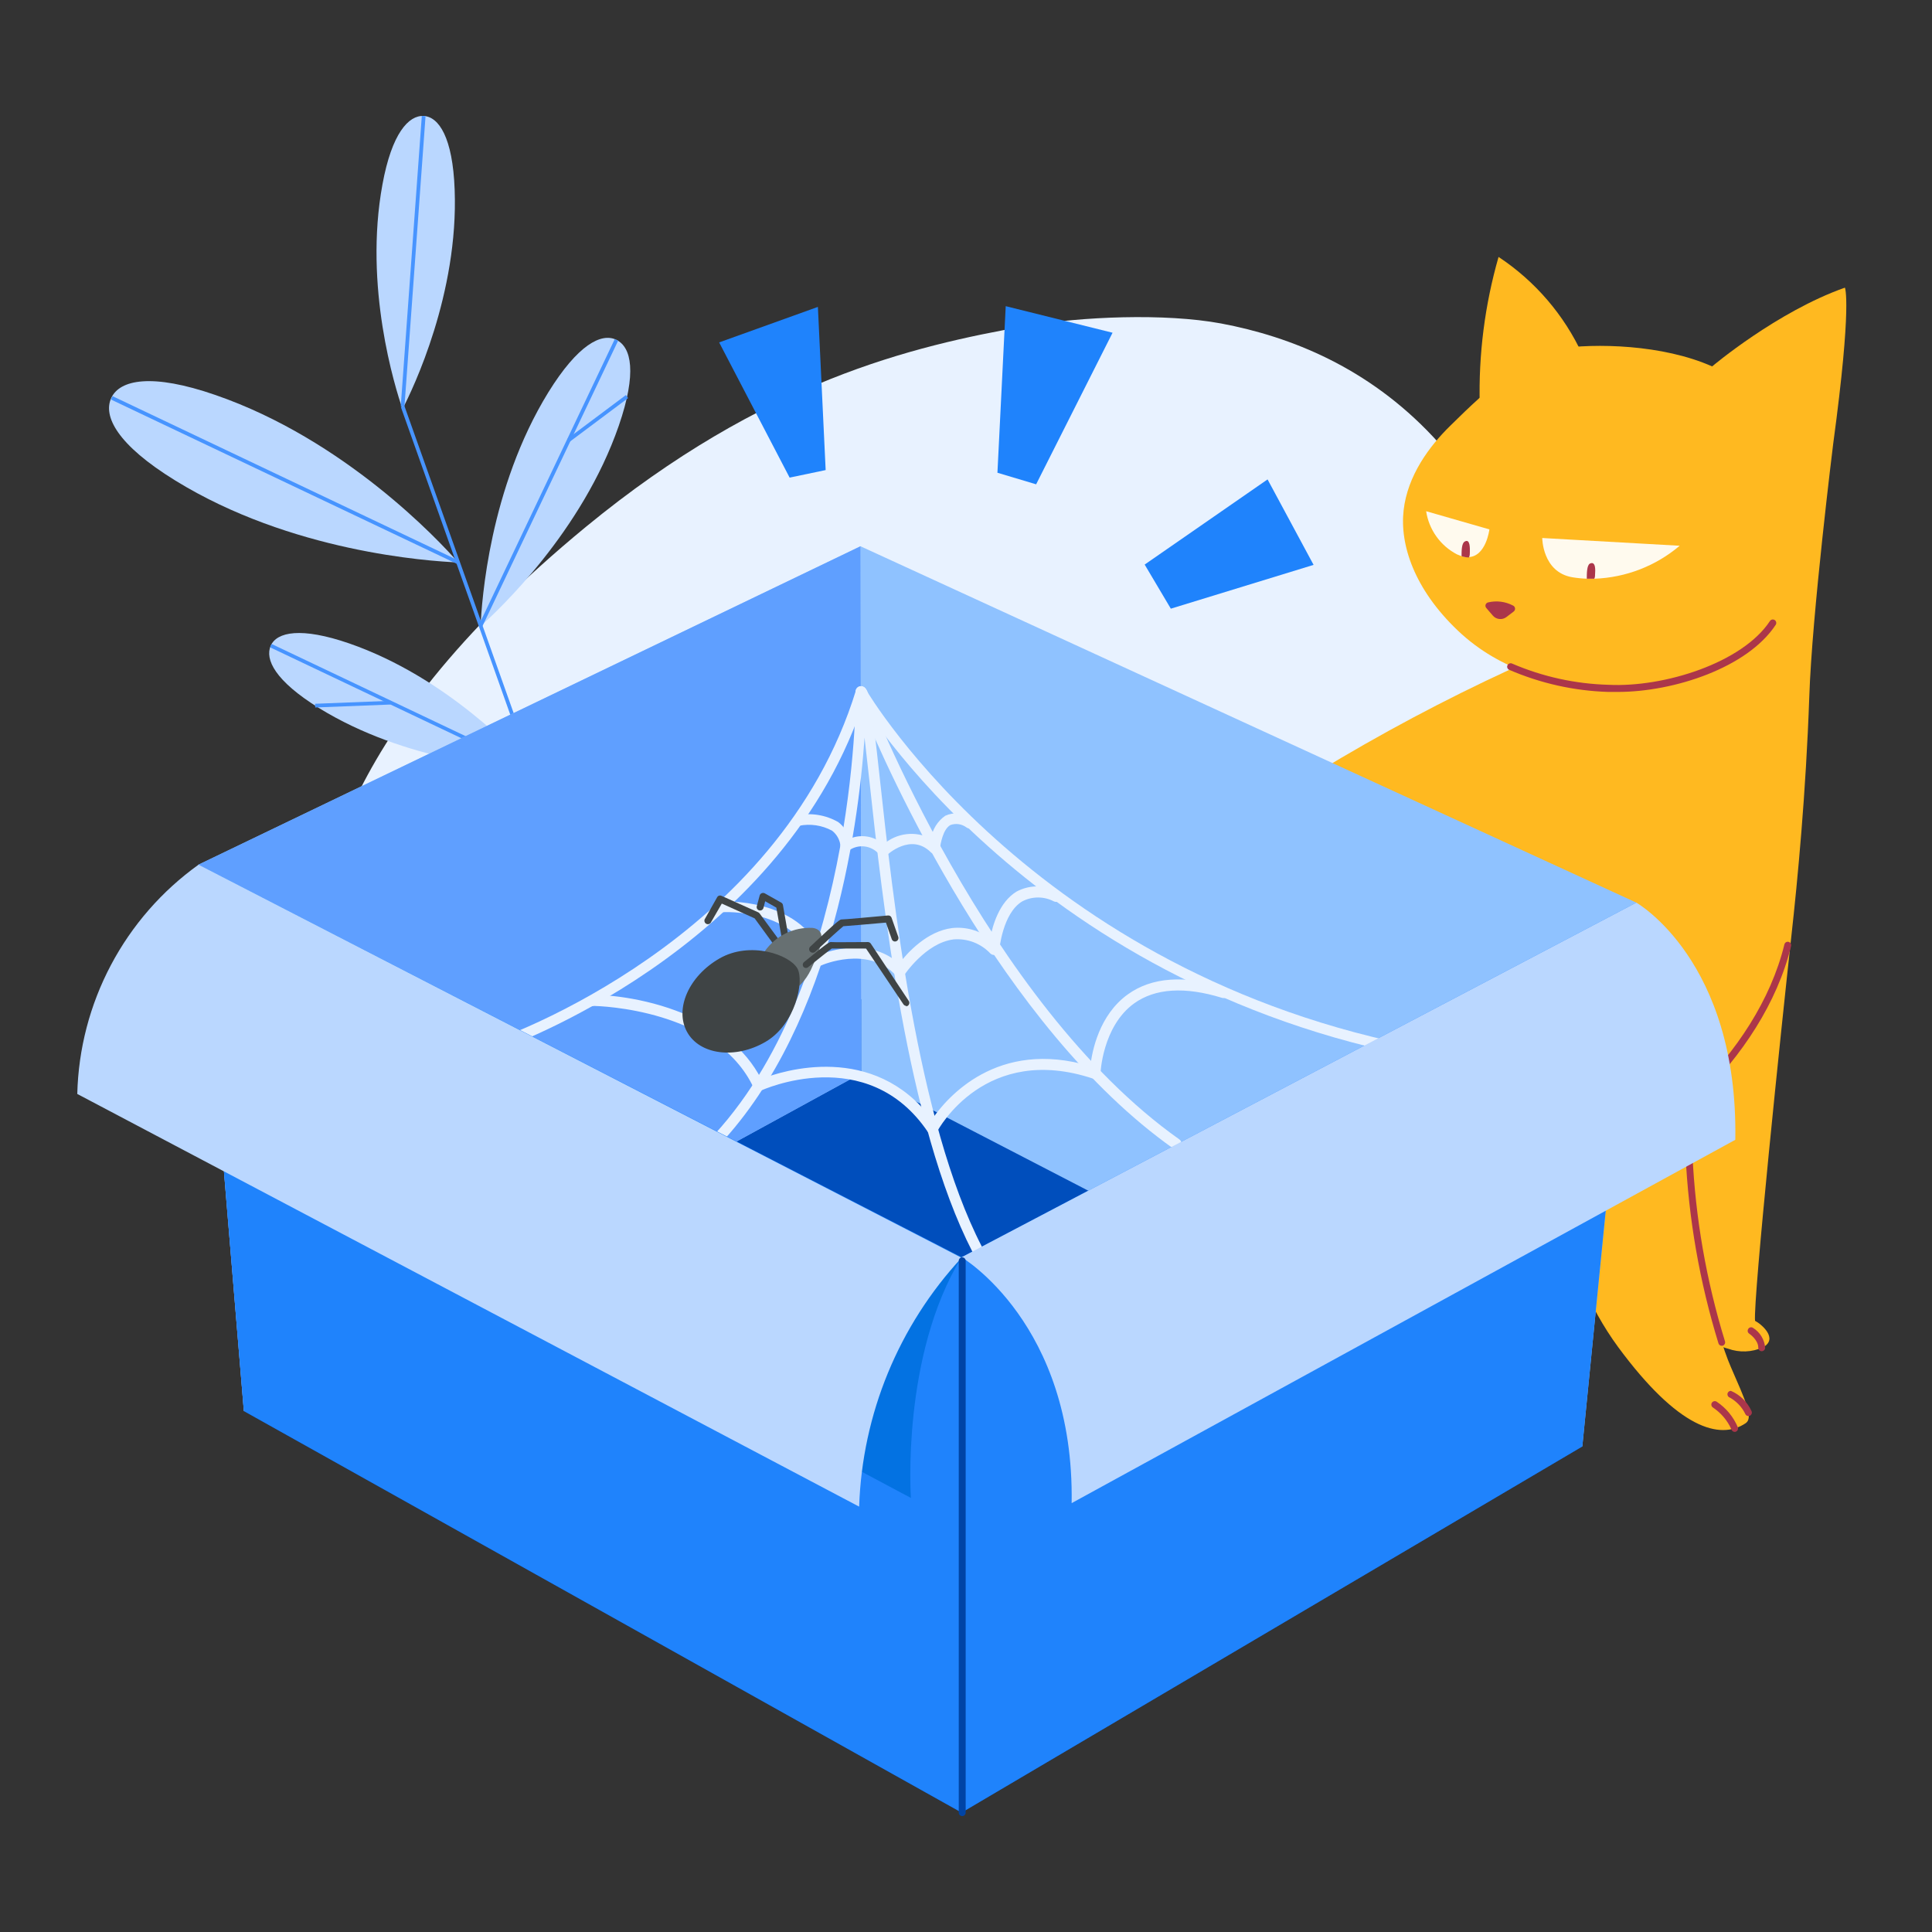 <svg width="100" height="100" viewBox="0 0 100 100" fill="none" xmlns="http://www.w3.org/2000/svg">
<rect x="0" y="0" width="100" height="100" fill="#333333" stroke="none"/>
<path d="M81.725 44.755L54.863 79.507C46.566 78.621 36.733 76.162 28.898 71.573C19.407 66.015 15.88 57.669 16.133 51C16.298 46.697 16.87 38.345 30.334 27.263C39.534 19.703 47.264 17.91 53.075 16.881C55.996 16.38 60.288 16.204 63.204 16.743C70.467 18.108 79.161 23.186 81.323 40.232C81.516 41.767 81.653 43.275 81.725 44.755Z" fill="#E8F2FF"/>
<path d="M20.832 21.172C21.382 20.116 23.737 15.197 23.533 9.816C23.434 7.103 22.708 6.046 21.932 6.002C21.156 5.958 20.281 6.894 19.797 9.54C18.818 14.839 20.446 20.044 20.832 21.172Z" fill="#BAD7FF"/>
<path d="M23.714 29.112C22.707 27.951 17.816 22.746 11.152 20.446C7.851 19.302 6.2 19.654 5.76 20.595C5.32 21.536 6.063 23.016 9.062 24.865C15.053 28.562 22.157 29.046 23.714 29.112Z" fill="#BAD7FF"/>
<path d="M27.527 39.836C26.752 38.961 23.082 35.038 18.08 33.305C15.577 32.441 14.328 32.711 14.014 33.42C13.7 34.13 14.245 35.242 16.495 36.639C21.002 39.423 26.361 39.792 27.5 39.836" fill="#BAD7FF"/>
<path d="M24.875 32.414C24.93 31.132 25.332 25.261 28.38 20.309C29.91 17.838 31.131 17.206 31.907 17.591C32.683 17.976 32.974 19.296 32.028 22.036C30.13 27.522 25.838 31.539 24.875 32.414Z" fill="#BAD7FF"/>
<path d="M20.749 21.068L29.734 46.335L29.916 46.269L20.931 21.008L20.749 21.068Z" fill="#4794FF"/>
<path d="M21.833 6L20.743 21.025L20.935 21.039L22.026 6.014L21.833 6Z" fill="#4794FF"/>
<path d="M5.826 20.505L5.743 20.679L23.67 29.195L23.752 29.021L5.826 20.505Z" fill="#4794FF"/>
<path d="M27.572 39.753L14.058 33.332L13.976 33.503L27.489 39.924L27.572 39.753Z" fill="#4794FF"/>
<path d="M31.82 17.551L24.789 32.346L24.963 32.428L31.994 17.634L31.82 17.551Z" fill="#4794FF"/>
<path d="M32.395 20.449L29.373 22.711L29.488 22.865L32.51 20.604L32.395 20.449Z" fill="#4794FF"/>
<path d="M20.217 36.274L16.308 36.427L16.315 36.619L20.224 36.466L20.217 36.274Z" fill="#4794FF"/>
<path d="M95.491 14.889C95.093 17.699 94.331 20.446 93.224 23.059C92.26 21.62 91.011 20.393 89.554 19.456C87.237 18.019 83.71 17.766 81.41 17.959C79.111 18.151 76.97 20.16 75.094 22.009C73.96 23.109 72.855 24.628 72.651 26.41C72.447 28.193 73.201 30.488 75.446 32.628C77.691 34.768 80.541 35.456 83.248 35.594C86.098 35.742 90.253 34.493 91.76 32.226" fill="#FFB920"/>
<path d="M78.148 34.642C78.148 34.642 78.655 33.288 79.353 31.17C80.052 29.051 83.271 28.116 85.857 29.976C88.443 31.835 89.945 34.311 89.797 38.57C89.648 42.829 89.18 49.575 87.893 53.696C86.605 57.817 76.371 65.591 76.371 65.591C75.346 66.992 74.011 68.137 72.471 68.937C70.93 69.737 69.226 70.17 67.491 70.202C61.438 70.379 65.906 55.308 65.906 55.308C72.509 58.928 69.526 70.676 69.526 70.676C70.275 70.912 75.425 73.003 70.077 73.146C64.728 73.289 59.072 70.896 59.072 70.896C56.618 66.109 45.361 45.839 47.71 41.409C50.214 36.677 60.03 45.063 68.195 39.962C71.419 37.999 74.754 36.223 78.181 34.642" fill="#FFB920"/>
<path d="M76.591 20.925C76.525 18.348 76.854 15.776 77.565 13.299C79.458 14.55 80.963 16.305 81.912 18.366" fill="#FFB920"/>
<path d="M88.619 18.966C88.619 18.966 91.969 16.132 95.491 14.889C95.491 14.889 95.876 15.653 94.886 22.971C94.886 22.971 93.785 31.814 93.648 36.078C93.472 41.057 93.048 45.509 92.718 48.48C92.217 53.003 90.737 67.253 90.841 68.365C91.188 68.546 92.058 69.295 91.254 69.735C90.682 69.995 90.03 70.021 89.438 69.806C89.031 69.685 85.284 68.899 83.826 59.825" fill="#FFB920"/>
<path d="M79.931 59.539C79.931 59.539 80.657 65.52 83.755 69.724C86.853 73.927 89.02 74.566 90.357 73.663C90.765 73.383 90.357 72.524 89.587 70.753C88.817 68.981 87.579 64.222 87.425 59.748" fill="#FFB920"/>
<path d="M89.12 69.658C89.082 69.659 89.045 69.647 89.015 69.626C88.984 69.604 88.961 69.573 88.949 69.537C87.971 66.361 87.398 63.074 87.243 59.754C87.243 59.705 87.183 54.769 87.579 50.95C87.585 50.903 87.609 50.86 87.646 50.83C87.683 50.8 87.73 50.786 87.777 50.791C87.8 50.793 87.823 50.8 87.844 50.81C87.864 50.821 87.882 50.836 87.897 50.854C87.912 50.872 87.923 50.892 87.93 50.915C87.937 50.937 87.939 50.96 87.937 50.983C87.541 54.78 87.601 59.694 87.601 59.743C87.75 63.029 88.316 66.283 89.285 69.427C89.299 69.472 89.295 69.521 89.273 69.563C89.251 69.605 89.214 69.637 89.169 69.653L89.12 69.658Z" fill="#AB364A"/>
<path d="M79.93 60.656L80.255 67.864C80.957 68.138 81.554 68.627 81.961 69.262C82.126 69.597 82.054 69.999 81.575 70.021L80.189 70.076L75.193 70.28L67.319 70.604L65.872 70.665" fill="#FFB920"/>
<path d="M80.53 61.609C80.494 61.609 80.458 61.598 80.427 61.577C80.397 61.557 80.373 61.527 80.36 61.493C80.344 61.448 80.347 61.398 80.367 61.355C80.388 61.312 80.425 61.278 80.47 61.262C85.18 59.578 90.952 54.659 92.36 48.882C92.366 48.859 92.376 48.838 92.389 48.819C92.403 48.8 92.42 48.784 92.44 48.772C92.46 48.759 92.482 48.751 92.505 48.747C92.528 48.744 92.552 48.745 92.575 48.75C92.598 48.755 92.619 48.765 92.638 48.779C92.657 48.793 92.673 48.81 92.685 48.83C92.698 48.85 92.706 48.872 92.71 48.895C92.713 48.918 92.712 48.942 92.707 48.965C91.271 54.874 85.389 59.886 80.602 61.62C80.578 61.623 80.553 61.619 80.53 61.609Z" fill="#AB364A"/>
<path d="M83.733 35.814H83.243C81.477 35.76 79.737 35.371 78.115 34.669C78.093 34.66 78.074 34.646 78.058 34.629C78.042 34.612 78.029 34.592 78.021 34.57C78.013 34.548 78.009 34.524 78.01 34.501C78.011 34.477 78.017 34.454 78.027 34.433C78.047 34.39 78.083 34.358 78.127 34.341C78.171 34.325 78.22 34.326 78.263 34.345C79.844 35.026 81.539 35.399 83.259 35.445C86.143 35.588 90.187 34.306 91.612 32.144C91.638 32.105 91.679 32.077 91.725 32.068C91.772 32.059 91.82 32.068 91.859 32.094C91.899 32.121 91.926 32.162 91.935 32.208C91.945 32.254 91.935 32.303 91.909 32.342C90.456 34.554 86.654 35.814 83.733 35.814Z" fill="#AB364A"/>
<path d="M77.091 27.401C77.091 27.401 76.921 28.82 75.991 28.837C75.86 28.837 75.729 28.815 75.606 28.771L75.413 28.694C74.99 28.474 74.625 28.157 74.347 27.768C74.07 27.38 73.888 26.932 73.817 26.46L77.091 27.401Z" fill="#FFFAEE"/>
<path d="M86.941 28.248C85.706 29.294 84.156 29.895 82.539 29.954C82.407 29.954 82.275 29.954 82.148 29.954C81.888 29.946 81.629 29.92 81.372 29.877C79.832 29.607 79.826 27.847 79.826 27.847L86.941 28.248Z" fill="#FFFAEE"/>
<path d="M76.08 28.562C76.08 28.661 76.08 28.76 76.035 28.853C75.904 28.853 75.774 28.831 75.65 28.787C75.65 28.529 75.65 28.122 75.81 28.034C76.107 27.852 76.08 28.419 76.08 28.562Z" fill="#AB364A"/>
<path d="M82.561 29.707C82.561 29.789 82.561 29.872 82.522 29.954C82.39 29.954 82.258 29.954 82.132 29.954C82.132 29.696 82.132 29.261 82.291 29.173C82.616 29.014 82.572 29.569 82.561 29.707Z" fill="#AB364A"/>
<path d="M77.026 31.18C77.458 31.077 77.914 31.134 78.308 31.34C78.338 31.352 78.363 31.372 78.383 31.398C78.402 31.424 78.415 31.454 78.418 31.486C78.422 31.518 78.418 31.55 78.405 31.579C78.392 31.609 78.372 31.635 78.346 31.654L77.978 31.934C77.873 32.016 77.741 32.054 77.609 32.041C77.476 32.027 77.354 31.964 77.268 31.863L76.932 31.472C76.911 31.449 76.897 31.421 76.89 31.391C76.883 31.36 76.885 31.329 76.894 31.299C76.904 31.27 76.921 31.243 76.944 31.222C76.967 31.201 76.995 31.187 77.026 31.18Z" fill="#AB364A"/>
<path d="M89.791 74.115C89.751 74.115 89.711 74.102 89.679 74.077C89.647 74.052 89.625 74.017 89.615 73.978C89.408 73.519 89.076 73.129 88.658 72.85C88.618 72.823 88.591 72.782 88.582 72.736C88.572 72.69 88.582 72.641 88.608 72.602C88.634 72.563 88.675 72.535 88.722 72.526C88.768 72.517 88.816 72.526 88.856 72.552C89.347 72.879 89.73 73.345 89.956 73.889C89.968 73.935 89.961 73.984 89.938 74.025C89.914 74.067 89.875 74.097 89.83 74.11L89.791 74.115Z" fill="#AB364A"/>
<path d="M90.501 73.295C90.467 73.296 90.435 73.286 90.406 73.269C90.378 73.251 90.356 73.226 90.341 73.196C90.169 72.837 89.89 72.539 89.543 72.343C89.504 72.332 89.471 72.307 89.447 72.275C89.423 72.242 89.411 72.202 89.411 72.162C89.414 72.116 89.434 72.072 89.468 72.04C89.502 72.009 89.546 71.991 89.593 71.991C90.067 72.196 90.448 72.571 90.66 73.042C90.679 73.085 90.68 73.134 90.664 73.178C90.648 73.222 90.615 73.258 90.572 73.279C90.55 73.289 90.525 73.295 90.501 73.295Z" fill="#AB364A"/>
<path d="M91.178 69.939C91.154 69.937 91.13 69.931 91.109 69.921C91.088 69.91 91.068 69.896 91.052 69.878C91.037 69.86 91.025 69.839 91.017 69.817C91.009 69.794 91.006 69.77 91.007 69.746C91.007 69.35 90.545 69.031 90.54 69.031C90.52 69.018 90.503 69.001 90.49 68.982C90.476 68.963 90.467 68.941 90.462 68.918C90.458 68.894 90.458 68.871 90.463 68.848C90.467 68.825 90.477 68.803 90.49 68.783C90.502 68.763 90.517 68.746 90.536 68.732C90.555 68.718 90.576 68.709 90.599 68.704C90.622 68.698 90.645 68.698 90.668 68.702C90.691 68.706 90.713 68.715 90.732 68.728C90.913 68.839 91.064 68.991 91.174 69.172C91.284 69.353 91.35 69.557 91.365 69.768C91.362 69.815 91.341 69.859 91.306 69.891C91.271 69.923 91.225 69.94 91.178 69.939Z" fill="#AB364A"/>
<path d="M81.901 74.869L49.773 93.819L12.622 73.037L47.638 49.68L81.901 74.869Z" fill="#004EBC"/>
<path d="M44.54 28.275L84.695 46.719L81.9 74.868L44.584 55.55L44.54 28.275Z" fill="#8FC2FF"/>
<path d="M84.696 46.72L81.901 74.869L49.773 93.819V65.075L84.696 46.72Z" fill="#1F83FC"/>
<path d="M44.584 55.55L44.54 28.275L10.273 44.755L12.622 73.036L44.584 55.55Z" fill="#85BCFF"/>
<path d="M44.54 28.275L26.587 36.908L26.41 36.991L24.1 38.102L23.88 38.212L10.273 44.755L12.622 73.036L44.584 55.55L44.54 28.275Z" fill="#5F9FFF"/>
<path d="M60.882 59.49C60.825 59.49 60.769 59.473 60.722 59.441C51.803 53.124 45.921 39.831 44.601 36.623C40.199 49.344 26.025 54.263 25.893 54.313C25.858 54.33 25.82 54.339 25.781 54.34C25.742 54.341 25.703 54.333 25.668 54.318C25.632 54.303 25.599 54.281 25.573 54.252C25.546 54.224 25.526 54.19 25.514 54.153C25.501 54.117 25.497 54.077 25.5 54.039C25.504 54 25.516 53.962 25.535 53.929C25.554 53.895 25.58 53.866 25.612 53.843C25.643 53.82 25.679 53.804 25.717 53.795C25.849 53.746 40.314 48.728 44.309 35.715C44.327 35.661 44.36 35.614 44.406 35.58C44.451 35.545 44.505 35.525 44.562 35.523C44.62 35.521 44.676 35.537 44.725 35.568C44.773 35.6 44.81 35.645 44.832 35.699C44.892 35.864 51.038 51.897 61.041 58.973C61.1 59.016 61.14 59.08 61.152 59.152C61.165 59.224 61.148 59.298 61.107 59.358C61.083 59.397 61.05 59.429 61.01 59.452C60.971 59.474 60.927 59.488 60.882 59.49Z" fill="#E8F2FF"/>
<path d="M50.576 64.932C50.525 64.932 50.475 64.918 50.431 64.892C50.388 64.865 50.352 64.828 50.328 64.783C46.933 58.18 45.668 46.576 44.991 40.337C44.909 39.577 44.826 38.835 44.749 38.18C44.419 42.945 42.966 53.74 36.639 59.864C36.586 59.915 36.516 59.943 36.442 59.942C36.369 59.941 36.299 59.911 36.248 59.859C36.197 59.806 36.169 59.735 36.17 59.662C36.171 59.589 36.201 59.519 36.254 59.468C44.331 51.655 44.298 35.973 44.298 35.808C44.297 35.766 44.306 35.724 44.325 35.685C44.343 35.647 44.37 35.613 44.404 35.587C44.438 35.561 44.477 35.543 44.519 35.535C44.56 35.526 44.603 35.528 44.645 35.539C44.997 35.638 45.079 36.089 45.536 40.265C46.213 46.472 47.467 58.026 50.818 64.519C50.835 64.551 50.846 64.585 50.849 64.621C50.853 64.657 50.849 64.693 50.838 64.728C50.827 64.762 50.81 64.794 50.786 64.821C50.763 64.849 50.735 64.871 50.703 64.888C50.664 64.912 50.621 64.927 50.576 64.932Z" fill="#E8F2FF"/>
<path d="M48.249 58.708C48.204 58.707 48.161 58.695 48.121 58.674C48.082 58.653 48.049 58.623 48.023 58.587C44.881 53.938 39.434 56.425 39.379 56.452C39.31 56.48 39.233 56.48 39.164 56.452C39.098 56.425 39.043 56.374 39.01 56.309C37.107 52.221 30.961 52.072 30.752 52.067C30.689 52.082 30.624 52.076 30.566 52.049C30.508 52.022 30.461 51.976 30.432 51.919C30.417 51.886 30.407 51.85 30.406 51.814C30.404 51.777 30.409 51.741 30.421 51.706C30.434 51.672 30.453 51.641 30.477 51.614C30.502 51.587 30.531 51.565 30.564 51.55C30.818 51.429 32.941 51.55 34.966 52.304C37.096 53.074 38.587 54.268 39.401 55.853C40.502 55.412 45.222 53.921 48.238 57.938C48.991 56.837 51.605 53.74 56.436 55.187C56.524 54.406 56.887 52.54 58.378 51.467C59.611 50.581 61.305 50.455 63.413 51.099C63.486 51.12 63.547 51.169 63.584 51.236C63.621 51.302 63.629 51.381 63.608 51.453C63.587 51.526 63.538 51.588 63.471 51.625C63.405 51.661 63.326 51.67 63.253 51.649C61.322 51.055 59.792 51.154 58.703 51.935C57.052 53.129 56.959 55.561 56.959 55.583C56.956 55.626 56.944 55.669 56.923 55.707C56.902 55.745 56.873 55.778 56.838 55.803C56.803 55.827 56.763 55.843 56.721 55.849C56.678 55.854 56.636 55.85 56.596 55.836C51.022 53.971 48.595 58.4 48.496 58.587C48.474 58.629 48.442 58.664 48.403 58.69C48.363 58.716 48.318 58.732 48.271 58.736L48.249 58.708Z" fill="#E8F2FF"/>
<path d="M46.566 50.571C46.528 50.571 46.49 50.563 46.455 50.548C46.42 50.533 46.388 50.511 46.362 50.483C44.931 48.91 42.511 49.961 42.511 49.971C42.476 49.986 42.438 49.994 42.4 49.994C42.363 49.994 42.325 49.986 42.29 49.971C42.255 49.957 42.223 49.934 42.197 49.906C42.172 49.877 42.153 49.843 42.142 49.806C41.173 47.006 37.443 47.209 37.404 47.215C37.368 47.217 37.332 47.213 37.298 47.201C37.263 47.19 37.232 47.172 37.204 47.148C37.177 47.124 37.154 47.095 37.138 47.063C37.122 47.03 37.113 46.995 37.11 46.959C37.108 46.923 37.112 46.887 37.124 46.852C37.135 46.818 37.153 46.786 37.177 46.759C37.201 46.731 37.23 46.709 37.262 46.693C37.294 46.677 37.33 46.667 37.366 46.665C37.41 46.665 41.322 46.439 42.56 49.361C43.253 49.113 45.146 48.623 46.538 49.878C46.951 49.328 47.98 48.194 49.289 48.035C49.989 47.961 50.689 48.158 51.248 48.585C51.375 47.897 51.721 46.692 52.618 46.147C52.949 45.971 53.319 45.879 53.694 45.879C54.069 45.879 54.438 45.971 54.77 46.147C54.837 46.176 54.891 46.23 54.919 46.298C54.947 46.366 54.947 46.443 54.918 46.511C54.89 46.578 54.835 46.632 54.767 46.66C54.699 46.688 54.623 46.688 54.555 46.659C54.301 46.524 54.017 46.454 53.73 46.454C53.442 46.454 53.158 46.524 52.904 46.659C51.886 47.281 51.727 49.157 51.721 49.179C51.718 49.23 51.7 49.279 51.67 49.32C51.64 49.361 51.598 49.392 51.551 49.41C51.503 49.429 51.45 49.434 51.4 49.425C51.349 49.415 51.302 49.391 51.264 49.355C51.023 49.098 50.726 48.898 50.396 48.771C50.067 48.645 49.713 48.594 49.361 48.623C47.908 48.8 46.797 50.478 46.786 50.494C46.763 50.53 46.733 50.559 46.696 50.581C46.66 50.602 46.619 50.614 46.577 50.615L46.566 50.571Z" fill="#E8F2FF"/>
<path d="M45.712 44.331C45.674 44.33 45.637 44.32 45.602 44.303C45.568 44.286 45.538 44.262 45.514 44.232C45.327 44.003 45.059 43.853 44.766 43.814C44.472 43.775 44.175 43.85 43.935 44.023C43.897 44.05 43.853 44.067 43.806 44.072C43.76 44.077 43.713 44.069 43.671 44.051C43.626 44.032 43.588 44.002 43.559 43.963C43.53 43.924 43.511 43.879 43.506 43.831C43.497 43.668 43.453 43.509 43.377 43.364C43.301 43.22 43.195 43.094 43.065 42.994C42.546 42.714 41.944 42.624 41.365 42.741C41.33 42.748 41.293 42.749 41.258 42.742C41.222 42.735 41.189 42.721 41.158 42.701C41.128 42.681 41.102 42.656 41.082 42.626C41.062 42.596 41.048 42.562 41.041 42.527C41.028 42.455 41.043 42.38 41.084 42.32C41.126 42.259 41.189 42.217 41.261 42.202C41.987 42.058 42.741 42.181 43.385 42.549C43.67 42.765 43.873 43.071 43.962 43.418C44.253 43.291 44.574 43.25 44.888 43.301C45.201 43.352 45.493 43.492 45.728 43.704C46.061 43.413 46.474 43.23 46.912 43.177C47.351 43.124 47.795 43.204 48.188 43.407C48.224 43.17 48.309 42.943 48.435 42.74C48.562 42.537 48.729 42.361 48.925 42.224C49.144 42.123 49.385 42.082 49.624 42.105C49.864 42.127 50.093 42.212 50.29 42.351C50.326 42.365 50.358 42.388 50.385 42.416C50.411 42.444 50.432 42.477 50.444 42.514C50.457 42.55 50.462 42.589 50.459 42.628C50.456 42.666 50.444 42.704 50.426 42.738C50.407 42.772 50.381 42.801 50.35 42.825C50.319 42.848 50.284 42.864 50.246 42.873C50.209 42.882 50.169 42.882 50.131 42.875C50.093 42.867 50.057 42.852 50.026 42.829C49.909 42.741 49.772 42.683 49.626 42.66C49.481 42.638 49.333 42.653 49.195 42.703C48.804 42.917 48.683 43.682 48.645 43.93C48.642 43.983 48.625 44.034 48.593 44.078C48.562 44.121 48.519 44.153 48.469 44.172C48.419 44.192 48.365 44.197 48.313 44.187C48.261 44.176 48.214 44.15 48.177 44.111C47.148 43.099 45.932 44.232 45.883 44.282C45.832 44.316 45.773 44.333 45.712 44.331Z" fill="#E8F2FF"/>
<path d="M74.792 54.973H74.748C53.52 51.512 44.425 36.106 44.337 35.952C44.314 35.92 44.298 35.885 44.29 35.847C44.282 35.81 44.282 35.771 44.29 35.733C44.298 35.695 44.314 35.66 44.336 35.629C44.359 35.597 44.388 35.571 44.421 35.552C44.454 35.533 44.491 35.52 44.529 35.516C44.568 35.512 44.606 35.516 44.643 35.528C44.68 35.539 44.714 35.559 44.742 35.584C44.771 35.61 44.794 35.641 44.81 35.676C44.898 35.831 53.85 51.011 74.836 54.445C74.909 54.45 74.976 54.485 75.024 54.541C75.071 54.596 75.095 54.669 75.089 54.742C75.083 54.815 75.048 54.882 74.993 54.93C74.937 54.977 74.865 55.001 74.792 54.995V54.973Z" fill="#E8F2FF"/>
<path d="M10.273 44.755L12.622 73.036L49.773 93.818V65.075L10.273 44.755Z" fill="#1F83FC"/>
<path d="M11.417 58.505L47.148 77.532C47.148 77.532 46.637 70.176 49.773 65.07L16.562 49.262L11.417 58.505Z" fill="#0372E2"/>
<path d="M10.278 44.755C8.384 46.112 6.831 47.891 5.742 49.95C4.653 52.01 4.056 54.294 4 56.623L44.469 77.983C44.63 73.191 46.513 68.618 49.773 65.102L10.278 44.755Z" fill="#BAD7FF"/>
<path d="M84.696 46.72C84.696 46.72 89.973 49.713 89.819 58.995L55.468 77.802C55.617 68.52 49.773 65.075 49.773 65.075L84.696 46.72Z" fill="#BAD7FF"/>
<path d="M49.807 94C49.783 94.001 49.76 93.997 49.737 93.988C49.715 93.98 49.695 93.967 49.678 93.95C49.662 93.934 49.648 93.914 49.639 93.892C49.63 93.871 49.625 93.847 49.625 93.824V65.256C49.625 65.233 49.63 65.209 49.639 65.188C49.648 65.166 49.662 65.146 49.678 65.13C49.695 65.113 49.715 65.1 49.737 65.092C49.76 65.083 49.783 65.079 49.807 65.08C49.853 65.08 49.898 65.099 49.931 65.132C49.964 65.165 49.983 65.21 49.983 65.256V93.824C49.983 93.871 49.964 93.915 49.931 93.948C49.898 93.981 49.853 94 49.807 94Z" fill="#0044A5"/>
<path d="M40.27 49.069C40.243 49.069 40.215 49.062 40.191 49.05C40.166 49.037 40.144 49.019 40.127 48.997L39.06 47.534L37.36 46.769L36.81 47.721C36.8 47.745 36.786 47.767 36.767 47.785C36.748 47.803 36.726 47.817 36.702 47.825C36.677 47.834 36.651 47.838 36.625 47.836C36.599 47.833 36.574 47.826 36.552 47.813C36.529 47.8 36.509 47.783 36.494 47.762C36.479 47.741 36.468 47.717 36.463 47.691C36.458 47.666 36.458 47.64 36.464 47.614C36.469 47.589 36.48 47.565 36.496 47.545L37.118 46.444C37.138 46.404 37.173 46.374 37.215 46.36C37.257 46.345 37.303 46.348 37.343 46.367L39.242 47.22C39.269 47.233 39.293 47.252 39.313 47.275L40.414 48.772C40.442 48.81 40.454 48.859 40.447 48.906C40.439 48.954 40.414 48.996 40.375 49.025C40.345 49.05 40.309 49.065 40.27 49.069Z" fill="#3F4445"/>
<path d="M40.651 48.777C40.609 48.777 40.568 48.762 40.536 48.734C40.504 48.707 40.482 48.67 40.475 48.629L40.183 46.978L39.605 46.648L39.517 46.995C39.504 47.04 39.474 47.079 39.433 47.103C39.392 47.126 39.343 47.133 39.297 47.121C39.275 47.115 39.254 47.105 39.235 47.091C39.217 47.077 39.201 47.06 39.189 47.04C39.178 47.02 39.17 46.998 39.167 46.975C39.163 46.952 39.165 46.929 39.171 46.907L39.319 46.356C39.325 46.33 39.337 46.305 39.354 46.284C39.371 46.263 39.393 46.246 39.418 46.235C39.443 46.223 39.47 46.217 39.498 46.217C39.526 46.217 39.553 46.223 39.578 46.235L40.436 46.719C40.459 46.732 40.478 46.75 40.493 46.77C40.508 46.791 40.519 46.815 40.524 46.84L40.827 48.579C40.835 48.626 40.825 48.674 40.798 48.713C40.771 48.752 40.73 48.779 40.684 48.788L40.651 48.777Z" fill="#3F4445"/>
<path d="M41.966 50.207C41.416 51.308 40.579 51.638 39.968 51.22C39.358 50.801 38.923 50.262 39.583 49.239C39.86 48.843 40.233 48.524 40.667 48.312C41.102 48.101 41.582 48.003 42.065 48.028C42.874 48.144 42.477 49.101 41.966 50.207Z" fill="#677072"/>
<path d="M41.272 50.125C41.64 50.78 41.178 53.02 39.621 53.927C38.064 54.835 36.215 54.604 35.56 53.41C34.906 52.216 35.659 50.516 37.244 49.608C38.829 48.7 40.864 49.41 41.272 50.125Z" fill="#3F4445"/>
<path d="M42.064 49.311C42.04 49.311 42.015 49.306 41.993 49.297C41.97 49.287 41.949 49.273 41.932 49.256C41.899 49.222 41.881 49.176 41.881 49.129C41.881 49.082 41.899 49.037 41.932 49.003C43.434 47.589 43.478 47.583 43.583 47.589C43.687 47.594 45.052 47.468 45.96 47.385C45.999 47.38 46.04 47.389 46.074 47.41C46.108 47.431 46.133 47.463 46.147 47.501L46.494 48.491C46.51 48.536 46.507 48.586 46.486 48.629C46.466 48.673 46.429 48.706 46.383 48.722C46.361 48.73 46.338 48.733 46.315 48.732C46.291 48.731 46.269 48.725 46.248 48.714C46.227 48.704 46.208 48.69 46.193 48.672C46.177 48.655 46.165 48.634 46.158 48.612L45.855 47.754C45.063 47.825 43.907 47.924 43.654 47.941C43.495 48.062 42.807 48.689 42.196 49.261C42.179 49.279 42.158 49.292 42.136 49.3C42.113 49.309 42.089 49.312 42.064 49.311Z" fill="#3F4445"/>
<path d="M46.917 52.067C46.887 52.066 46.857 52.058 46.83 52.044C46.804 52.03 46.781 52.009 46.763 51.985L44.826 49.096C43.577 49.096 43.175 49.096 43.054 49.096C42.906 49.195 42.345 49.646 41.844 50.048C41.828 50.065 41.808 50.078 41.786 50.088C41.764 50.097 41.741 50.102 41.717 50.102C41.694 50.102 41.67 50.097 41.649 50.088C41.627 50.078 41.607 50.065 41.591 50.048C41.561 50.011 41.548 49.963 41.553 49.916C41.558 49.868 41.581 49.825 41.618 49.795C42.906 48.739 42.944 48.744 43.043 48.761C43.142 48.777 44.237 48.761 44.925 48.761C44.955 48.761 44.984 48.769 45.01 48.783C45.036 48.798 45.058 48.818 45.074 48.843L47.038 51.809C47.056 51.836 47.066 51.867 47.067 51.9C47.069 51.932 47.062 51.964 47.046 51.993C47.031 52.021 47.009 52.045 46.981 52.062C46.953 52.079 46.922 52.089 46.889 52.089L46.917 52.067Z" fill="#3F4445"/>
<path d="M37.223 17.723L42.334 15.885L42.736 24.331L40.871 24.721L37.223 17.723Z" fill="#1F83FC"/>
<path d="M52.056 15.847L51.627 24.469L53.63 25.068L57.586 17.222L52.056 15.847Z" fill="#1F83FC"/>
<path d="M59.248 29.222L60.602 31.505L67.991 29.238L65.609 24.814L59.248 29.222Z" fill="#1F83FC"/>
</svg>
